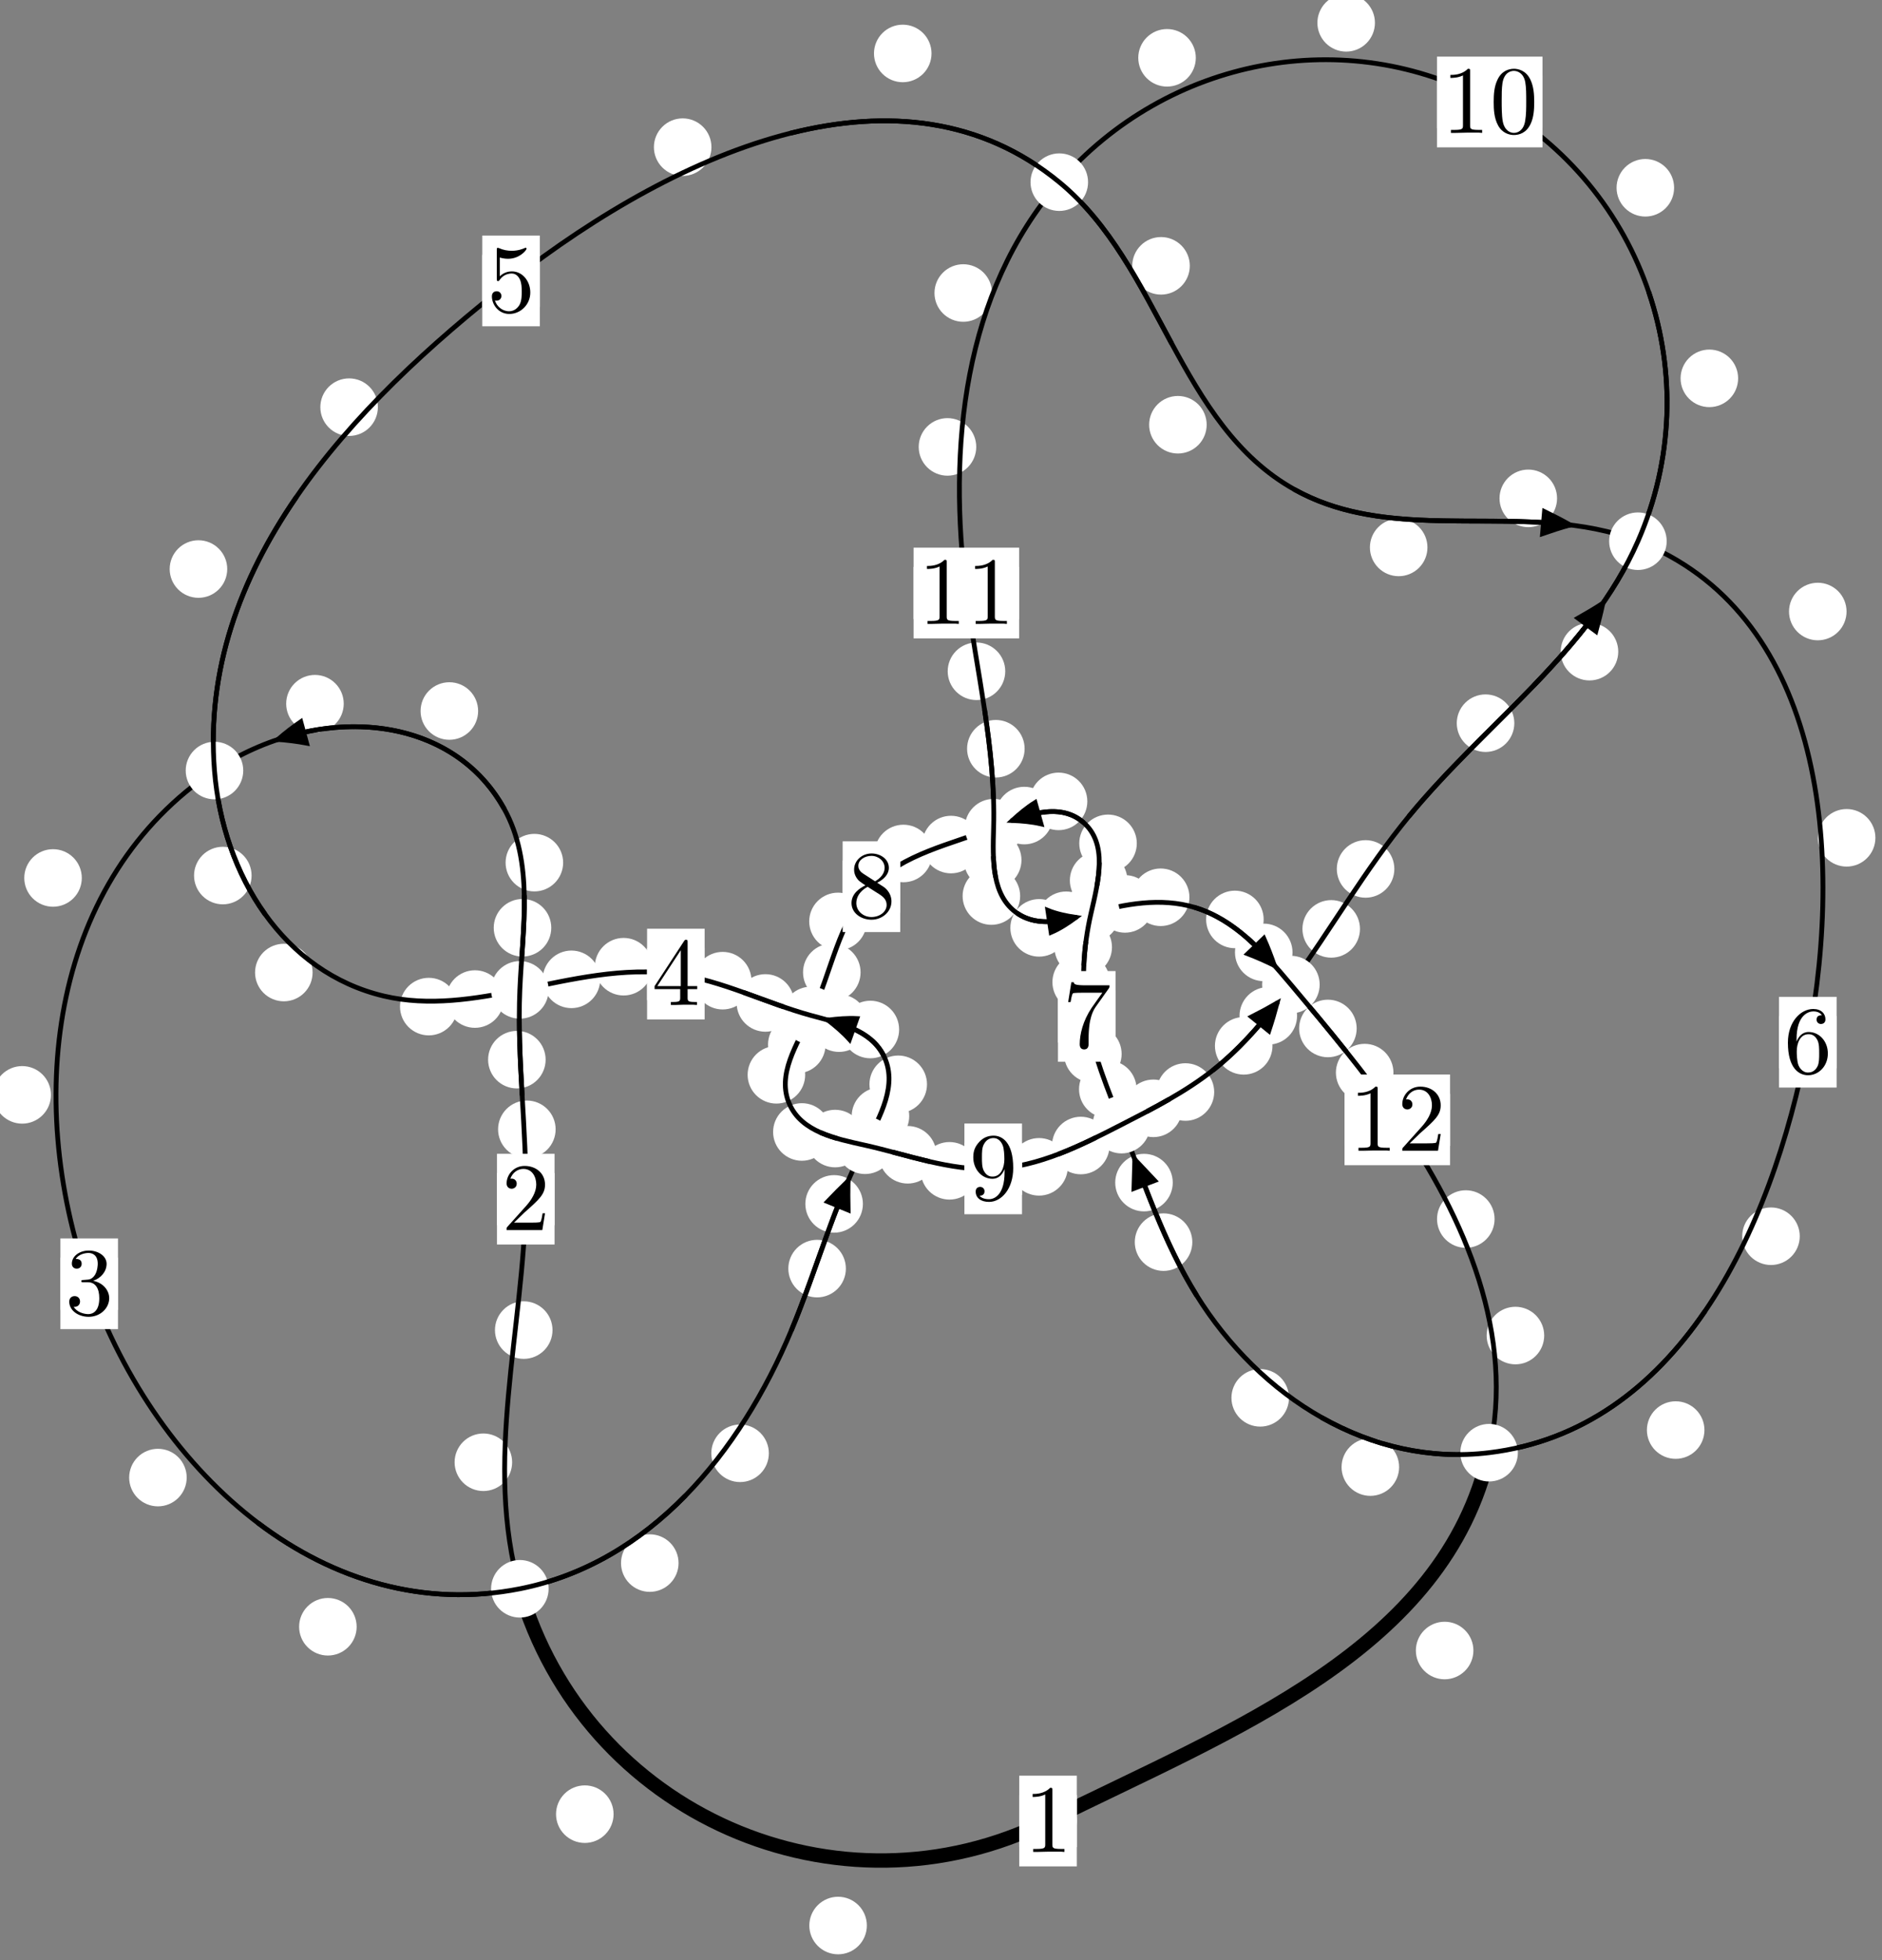 <?xml version="1.0"?>
<!-- Created by MetaPost 1.999 on 2021.07.06:0000 -->
<svg version="1.1" xmlns="http://www.w3.org/2000/svg" xmlns:xlink="http://www.w3.org/1999/xlink" width="195.497" height="203.579" viewBox="0 0 195.497 203.579">
<rect x="0" y="0" width="195.497" height="203.579" fill="#808080" stroke="none"/>
<!-- Original BoundingBox: -54.684586 -37.960724 140.812469 165.618317 -->
  <defs>
    <g transform="scale(0.01,0.01)" id="GLYPHcmr10_48">
      <path style="fill-rule: evenodd;" d="M460 -320C460 -400,455 -480,420 -554C374 -650,292 -666,250 -666C190 -666,117 -640,76 -547C44 -478,39 -400,39 -320C39 -245,43 -155,84 -79C127 2,200 22,249 22C303 22,379 1,423 -94C455 -163,460 -241,460 -320M249 -0C210 -0,151 -25,133 -121C122 -181,122 -273,122 -332C122 -396,122 -462,130 -516C149 -635,224 -644,249 -644C282 -644,348 -626,367 -527C377 -471,377 -395,377 -332C377 -257,377 -189,366 -125C351 -30,294 -0,249 -0"></path>
    </g>
    <g transform="scale(0.01,0.01)" id="GLYPHcmr10_49">
      <path style="fill-rule: evenodd;" d="M294 -640C294 -664,294 -666,271 -666C209 -602,121 -602,89 -602L89 -571C109 -571,168 -571,220 -597L220 -79C220 -43,217 -31,127 -31L95 -31L95 -0L257 -0L130 -3L217 -3L257 -3L297 -3L384 -3L419 -0L419 -31L387 -31C297 -31,294 -42,294 -79"></path>
    </g>
    <g transform="scale(0.01,0.01)" id="GLYPHcmr10_50">
      <path style="fill-rule: evenodd;" d="M127 -77L233 -180C389 -318,449 -372,449 -472C449 -586,359 -666,237 -666C124 -666,50 -574,50 -485C50 -429,100 -429,103 -429C120 -429,155 -441,155 -482C155 -508,137 -534,102 -534C94 -534,92 -534,89 -533C112 -598,166 -635,224 -635C315 -635,358 -554,358 -472C358 -392,308 -313,253 -251L61 -37C50 -26,50 -24,50 -0L421 -0L449 -174L424 -174C419 -144,412 -100,402 -85C395 -77,329 -77,307 -77"></path>
    </g>
    <g transform="scale(0.01,0.01)" id="GLYPHcmr10_51">
      <path style="fill-rule: evenodd;" d="M290 -352C372 -379,430 -449,430 -528C430 -610,342 -666,246 -666C145 -666,69 -606,69 -530C69 -497,91 -478,120 -478C151 -478,171 -500,171 -529C171 -579,124 -579,109 -579C140 -628,206 -641,242 -641C283 -641,338 -619,338 -529C338 -517,336 -459,310 -415C280 -367,246 -364,221 -363C213 -362,189 -360,182 -360C174 -359,167 -358,167 -348C167 -337,174 -337,191 -337L235 -337C317 -337,354 -269,354 -171C354 -35,285 -6,241 -6C198 -6,123 -23,88 -82C123 -77,154 -99,154 -137C154 -173,127 -193,98 -193C74 -193,42 -179,42 -135C42 -44,135 22,244 22C366 22,457 -69,457 -171C457 -253,394 -331,290 -352"></path>
    </g>
    <g transform="scale(0.01,0.01)" id="GLYPHcmr10_52">
      <path style="fill-rule: evenodd;" d="M294 -165L294 -78C294 -42,292 -31,218 -31L197 -31L197 -0L332 -0L238 -3L290 -3L332 -3L374 -3L427 -3L468 -0L468 -31L447 -31C373 -31,371 -42,371 -78L371 -165L471 -165L471 -196L371 -196L371 -651C371 -671,371 -677,355 -677C346 -677,343 -677,335 -665L28 -196L28 -165M300 -196L56 -196L300 -569"></path>
    </g>
    <g transform="scale(0.01,0.01)" id="GLYPHcmr10_53">
      <path style="fill-rule: evenodd;" d="M449 -201C449 -320,367 -420,259 -420C211 -420,168 -404,132 -369L132 -564C152 -558,185 -551,217 -551C340 -551,410 -642,410 -655C410 -661,407 -666,400 -666C399 -666,397 -666,392 -663C372 -654,323 -634,256 -634C216 -634,170 -641,123 -662C115 -665,113 -665,111 -665C101 -665,101 -657,101 -641L101 -345C101 -327,101 -319,115 -319C122 -319,124 -322,128 -328C139 -344,176 -398,257 -398C309 -398,334 -352,342 -334C358 -297,360 -258,360 -208C360 -173,360 -113,336 -71C312 -32,275 -6,229 -6C156 -6,99 -59,82 -118C85 -117,88 -116,99 -116C132 -116,149 -141,149 -165C149 -189,132 -214,99 -214C85 -214,50 -207,50 -161C50 -75,119 22,231 22C347 22,449 -74,449 -201"></path>
    </g>
    <g transform="scale(0.01,0.01)" id="GLYPHcmr10_54">
      <path style="fill-rule: evenodd;" d="M132 -328L132 -352C132 -605,256 -641,307 -641C331 -641,373 -635,395 -601C380 -601,340 -601,340 -556C340 -525,364 -510,386 -510C402 -510,432 -519,432 -558C432 -618,388 -666,305 -666C177 -666,42 -537,42 -316C42 -49,158 22,251 22C362 22,457 -72,457 -204C457 -331,368 -427,257 -427C189 -427,152 -376,132 -328M251 -6C188 -6,158 -66,152 -81C134 -128,134 -208,134 -226C134 -304,166 -404,256 -404C272 -404,318 -404,349 -342C367 -305,367 -254,367 -205C367 -157,367 -107,350 -71C320 -11,274 -6,251 -6"></path>
    </g>
    <g transform="scale(0.01,0.01)" id="GLYPHcmr10_55">
      <path style="fill-rule: evenodd;" d="M476 -609C485 -621,485 -623,485 -644L242 -644C120 -644,118 -657,114 -676L89 -676L56 -470L81 -470C84 -486,93 -549,106 -561C113 -567,191 -567,204 -567L411 -567C400 -551,321 -442,299 -409C209 -274,176 -135,176 -33C176 -23,176 22,222 22C268 22,268 -23,268 -33L268 -84C268 -139,271 -194,279 -248C283 -271,297 -357,341 -419"></path>
    </g>
    <g transform="scale(0.01,0.01)" id="GLYPHcmr10_56">
      <path style="fill-rule: evenodd;" d="M163 -457C117 -487,113 -521,113 -538C113 -599,178 -641,249 -641C322 -641,386 -589,386 -517C386 -460,347 -412,287 -377M309 -362C381 -399,430 -451,430 -517C430 -609,341 -666,250 -666C150 -666,69 -592,69 -499C69 -481,71 -436,113 -389C124 -377,161 -352,186 -335C128 -306,42 -250,42 -151C42 -45,144 22,249 22C362 22,457 -61,457 -168C457 -204,446 -249,408 -291C389 -312,373 -322,309 -362M209 -320L332 -242C360 -223,407 -193,407 -132C407 -58,332 -6,250 -6C164 -6,92 -68,92 -151C92 -209,124 -273,209 -320"></path>
    </g>
    <g transform="scale(0.01,0.01)" id="GLYPHcmr10_57">
      <path style="fill-rule: evenodd;" d="M367 -318L367 -286C367 -52,263 -6,205 -6C188 -6,134 -8,107 -42C151 -42,159 -71,159 -88C159 -119,135 -134,113 -134C97 -134,67 -125,67 -86C67 -19,121 22,206 22C335 22,457 -114,457 -329C457 -598,342 -666,253 -666C198 -666,149 -648,106 -603C65 -558,42 -516,42 -441C42 -316,130 -218,242 -218C303 -218,344 -260,367 -318M243 -241C227 -241,181 -241,150 -304C132 -341,132 -391,132 -440C132 -494,132 -541,153 -578C180 -628,218 -641,253 -641C299 -641,332 -607,349 -562C361 -530,365 -467,365 -421C365 -338,331 -241,243 -241"></path>
    </g>
  </defs>
  <path d="M90.047 199.972C90.047 199.179,89.732 198.419,89.172 197.859C88.611 197.298,87.851 196.983,87.058 196.983C86.266 196.983,85.506 197.298,84.945 197.859C84.385 198.419,84.07 199.179,84.07 199.972C84.07 200.765,84.385 201.525,84.945 202.085C85.506 202.646,86.266 202.961,87.058 202.961C87.851 202.961,88.611 202.646,89.172 202.085C89.732 201.525,90.047 200.765,90.047 199.972Z" style="fill: rgb(100%,100%,100%);stroke: none;"></path>
  <path d="M111.855 189.119C111.855 188.326,111.54 187.566,110.98 187.006C110.419 186.445,109.659 186.13,108.866 186.13C108.074 186.13,107.314 186.445,106.753 187.006C106.193 187.566,105.878 188.326,105.878 189.119C105.878 189.912,106.193 190.672,106.753 191.232C107.314 191.793,108.074 192.108,108.866 192.108C109.659 192.108,110.419 191.793,110.98 191.232C111.54 190.672,111.855 189.912,111.855 189.119Z" style="fill: rgb(100%,100%,100%);stroke: none;"></path>
  <path d="M53.2 151.86C53.2 151.067,52.885 150.307,52.325 149.746C51.764 149.186,51.004 148.871,50.212 148.871C49.419 148.871,48.659 149.186,48.098 149.746C47.538 150.307,47.223 151.067,47.223 151.86C47.223 152.652,47.538 153.412,48.098 153.973C48.659 154.533,49.419 154.848,50.212 154.848C51.004 154.848,51.764 154.533,52.325 153.973C52.885 153.412,53.2 152.652,53.2 151.86Z" style="fill: rgb(100%,100%,100%);stroke: none;"></path>
  <path d="M63.737 188.406C63.737 187.613,63.422 186.853,62.861 186.293C62.301 185.732,61.541 185.417,60.748 185.417C59.955 185.417,59.195 185.732,58.635 186.293C58.074 186.853,57.759 187.613,57.759 188.406C57.759 189.199,58.074 189.959,58.635 190.519C59.195 191.08,59.955 191.395,60.748 191.395C61.541 191.395,62.301 191.08,62.861 190.519C63.422 189.959,63.737 189.199,63.737 188.406Z" style="fill: rgb(100%,100%,100%);stroke: none;"></path>
  <path d="M57.717 117.283C57.717 116.49,57.402 115.73,56.841 115.17C56.281 114.609,55.521 114.294,54.728 114.294C53.935 114.294,53.175 114.609,52.615 115.17C52.054 115.73,51.739 116.49,51.739 117.283C51.739 118.076,52.054 118.836,52.615 119.396C53.175 119.957,53.935 120.272,54.728 120.272C55.521 120.272,56.281 119.957,56.841 119.396C57.402 118.836,57.717 118.076,57.717 117.283Z" style="fill: rgb(100%,100%,100%);stroke: none;"></path>
  <path d="M57.393 138.134C57.393 137.341,57.078 136.581,56.518 136.021C55.957 135.46,55.197 135.145,54.404 135.145C53.611 135.145,52.851 135.46,52.291 136.021C51.73 136.581,51.415 137.341,51.415 138.134C51.415 138.927,51.73 139.687,52.291 140.247C52.851 140.808,53.611 141.123,54.404 141.123C55.197 141.123,55.957 140.808,56.518 140.247C57.078 139.687,57.393 138.927,57.393 138.134Z" style="fill: rgb(100%,100%,100%);stroke: none;"></path>
  <path d="M57.264 96.352C57.264 95.56,56.949 94.799,56.389 94.239C55.828 93.678,55.068 93.363,54.275 93.363C53.483 93.363,52.723 93.678,52.162 94.239C51.602 94.799,51.287 95.56,51.287 96.352C51.287 97.145,51.602 97.905,52.162 98.466C52.723 99.026,53.483 99.341,54.275 99.341C55.068 99.341,55.828 99.026,56.389 98.466C56.949 97.905,57.264 97.145,57.264 96.352Z" style="fill: rgb(100%,100%,100%);stroke: none;"></path>
  <path d="M56.679 110.05C56.679 109.257,56.364 108.497,55.804 107.936C55.243 107.376,54.483 107.061,53.691 107.061C52.898 107.061,52.138 107.376,51.577 107.936C51.017 108.497,50.702 109.257,50.702 110.05C50.702 110.842,51.017 111.603,51.577 112.163C52.138 112.724,52.898 113.038,53.691 113.038C54.483 113.038,55.243 112.724,55.804 112.163C56.364 111.603,56.679 110.842,56.679 110.05Z" style="fill: rgb(100%,100%,100%);stroke: none;"></path>
  <path d="M49.667 73.841C49.667 73.048,49.352 72.288,48.791 71.727C48.231 71.167,47.471 70.852,46.678 70.852C45.885 70.852,45.125 71.167,44.565 71.727C44.004 72.288,43.689 73.048,43.689 73.841C43.689 74.633,44.004 75.393,44.565 75.954C45.125 76.514,45.885 76.829,46.678 76.829C47.471 76.829,48.231 76.514,48.791 75.954C49.352 75.393,49.667 74.633,49.667 73.841Z" style="fill: rgb(100%,100%,100%);stroke: none;"></path>
  <path d="M58.498 89.589C58.498 88.796,58.183 88.036,57.622 87.475C57.062 86.915,56.302 86.6,55.509 86.6C54.716 86.6,53.956 86.915,53.396 87.475C52.835 88.036,52.52 88.796,52.52 89.589C52.52 90.381,52.835 91.141,53.396 91.702C53.956 92.262,54.716 92.577,55.509 92.577C56.302 92.577,57.062 92.262,57.622 91.702C58.183 91.141,58.498 90.381,58.498 89.589Z" style="fill: rgb(100%,100%,100%);stroke: none;"></path>
  <path d="M8.498 91.179C8.498 90.386,8.183 89.626,7.623 89.065C7.062 88.505,6.302 88.19,5.509 88.19C4.717 88.19,3.957 88.505,3.396 89.065C2.836 89.626,2.521 90.386,2.521 91.179C2.521 91.971,2.836 92.731,3.396 93.292C3.957 93.852,4.717 94.167,5.509 94.167C6.302 94.167,7.062 93.852,7.623 93.292C8.183 92.731,8.498 91.971,8.498 91.179Z" style="fill: rgb(100%,100%,100%);stroke: none;"></path>
  <path d="M35.706 73.082C35.706 72.289,35.391 71.529,34.83 70.969C34.27 70.408,33.51 70.093,32.717 70.093C31.924 70.093,31.164 70.408,30.604 70.969C30.043 71.529,29.728 72.289,29.728 73.082C29.728 73.875,30.043 74.635,30.604 75.195C31.164 75.756,31.924 76.071,32.717 76.071C33.51 76.071,34.27 75.756,34.83 75.195C35.391 74.635,35.706 73.875,35.706 73.082Z" style="fill: rgb(100%,100%,100%);stroke: none;"></path>
  <path d="M19.394 153.451C19.394 152.658,19.079 151.898,18.519 151.337C17.959 150.777,17.198 150.462,16.406 150.462C15.613 150.462,14.853 150.777,14.292 151.337C13.732 151.898,13.417 152.658,13.417 153.451C13.417 154.243,13.732 155.003,14.292 155.564C14.853 156.124,15.613 156.439,16.406 156.439C17.198 156.439,17.959 156.124,18.519 155.564C19.079 155.003,19.394 154.243,19.394 153.451Z" style="fill: rgb(100%,100%,100%);stroke: none;"></path>
  <path d="M5.293 113.705C5.293 112.912,4.978 112.152,4.417 111.592C3.857 111.031,3.097 110.716,2.304 110.716C1.511 110.716,0.751 111.031,0.191 111.592C-0.37 112.152,-0.685 112.912,-0.685 113.705C-0.685 114.498,-0.37 115.258,0.191 115.818C0.751 116.379,1.511 116.694,2.304 116.694C3.097 116.694,3.857 116.379,4.417 115.818C4.978 115.258,5.293 114.498,5.293 113.705Z" style="fill: rgb(100%,100%,100%);stroke: none;"></path>
  <path d="M70.487 162.331C70.487 161.538,70.172 160.778,69.611 160.217C69.051 159.657,68.291 159.342,67.498 159.342C66.705 159.342,65.945 159.657,65.385 160.217C64.824 160.778,64.509 161.538,64.509 162.331C64.509 163.123,64.824 163.883,65.385 164.444C65.945 165.004,66.705 165.319,67.498 165.319C68.291 165.319,69.051 165.004,69.611 164.444C70.172 163.883,70.487 163.123,70.487 162.331Z" style="fill: rgb(100%,100%,100%);stroke: none;"></path>
  <path d="M37.048 168.944C37.048 168.151,36.733 167.391,36.173 166.83C35.612 166.27,34.852 165.955,34.059 165.955C33.267 165.955,32.506 166.27,31.946 166.83C31.385 167.391,31.071 168.151,31.071 168.944C31.071 169.736,31.385 170.496,31.946 171.057C32.506 171.617,33.267 171.932,34.059 171.932C34.852 171.932,35.612 171.617,36.173 171.057C36.733 170.496,37.048 169.736,37.048 168.944Z" style="fill: rgb(100%,100%,100%);stroke: none;"></path>
  <path d="M87.868 131.748C87.868 130.955,87.553 130.195,86.992 129.635C86.432 129.074,85.671 128.759,84.879 128.759C84.086 128.759,83.326 129.074,82.765 129.635C82.205 130.195,81.89 130.955,81.89 131.748C81.89 132.541,82.205 133.301,82.765 133.861C83.326 134.422,84.086 134.737,84.879 134.737C85.671 134.737,86.432 134.422,86.992 133.861C87.553 133.301,87.868 132.541,87.868 131.748Z" style="fill: rgb(100%,100%,100%);stroke: none;"></path>
  <path d="M79.866 150.928C79.866 150.135,79.551 149.375,78.991 148.815C78.43 148.254,77.67 147.939,76.878 147.939C76.085 147.939,75.325 148.254,74.764 148.815C74.204 149.375,73.889 150.135,73.889 150.928C73.889 151.721,74.204 152.481,74.764 153.041C75.325 153.602,76.085 153.917,76.878 153.917C77.67 153.917,78.43 153.602,78.991 153.041C79.551 152.481,79.866 151.721,79.866 150.928Z" style="fill: rgb(100%,100%,100%);stroke: none;"></path>
  <path d="M94.447 115.914C94.447 115.121,94.132 114.361,93.572 113.801C93.011 113.24,92.251 112.925,91.459 112.925C90.666 112.925,89.906 113.24,89.345 113.801C88.785 114.361,88.47 115.121,88.47 115.914C88.47 116.707,88.785 117.467,89.345 118.027C89.906 118.588,90.666 118.903,91.459 118.903C92.251 118.903,93.011 118.588,93.572 118.027C94.132 117.467,94.447 116.707,94.447 115.914Z" style="fill: rgb(100%,100%,100%);stroke: none;"></path>
  <path d="M89.635 125.029C89.635 124.236,89.32 123.476,88.76 122.916C88.199 122.355,87.439 122.04,86.646 122.04C85.854 122.04,85.094 122.355,84.533 122.916C83.973 123.476,83.658 124.236,83.658 125.029C83.658 125.822,83.973 126.582,84.533 127.142C85.094 127.703,85.854 128.018,86.646 128.018C87.439 128.018,88.199 127.703,88.76 127.142C89.32 126.582,89.635 125.822,89.635 125.029Z" style="fill: rgb(100%,100%,100%);stroke: none;"></path>
  <path d="M93.399 106.917C93.399 106.125,93.084 105.364,92.524 104.804C91.963 104.243,91.203 103.928,90.41 103.928C89.618 103.928,88.857 104.243,88.297 104.804C87.736 105.364,87.422 106.125,87.422 106.917C87.422 107.71,87.736 108.47,88.297 109.031C88.857 109.591,89.618 109.906,90.41 109.906C91.203 109.906,91.963 109.591,92.524 109.031C93.084 108.47,93.399 107.71,93.399 106.917Z" style="fill: rgb(100%,100%,100%);stroke: none;"></path>
  <path d="M96.294 112.607C96.294 111.815,95.979 111.055,95.418 110.494C94.858 109.934,94.098 109.619,93.305 109.619C92.512 109.619,91.752 109.934,91.192 110.494C90.631 111.055,90.316 111.815,90.316 112.607C90.316 113.4,90.631 114.16,91.192 114.721C91.752 115.281,92.512 115.596,93.305 115.596C94.098 115.596,94.858 115.281,95.418 114.721C95.979 114.16,96.294 113.4,96.294 112.607Z" style="fill: rgb(100%,100%,100%);stroke: none;"></path>
  <path d="M82.497 104.16C82.497 103.367,82.182 102.607,81.622 102.046C81.061 101.486,80.301 101.171,79.509 101.171C78.716 101.171,77.956 101.486,77.395 102.046C76.835 102.607,76.52 103.367,76.52 104.16C76.52 104.952,76.835 105.713,77.395 106.273C77.956 106.833,78.716 107.148,79.509 107.148C80.301 107.148,81.061 106.833,81.622 106.273C82.182 105.713,82.497 104.952,82.497 104.16Z" style="fill: rgb(100%,100%,100%);stroke: none;"></path>
  <path d="M90.144 106.256C90.144 105.463,89.829 104.703,89.269 104.143C88.708 103.582,87.948 103.267,87.155 103.267C86.363 103.267,85.602 103.582,85.042 104.143C84.481 104.703,84.167 105.463,84.167 106.256C84.167 107.049,84.481 107.809,85.042 108.369C85.602 108.93,86.363 109.245,87.155 109.245C87.948 109.245,88.708 108.93,89.269 108.369C89.829 107.809,90.144 107.049,90.144 106.256Z" style="fill: rgb(100%,100%,100%);stroke: none;"></path>
  <path d="M67.767 100.395C67.767 99.603,67.452 98.842,66.892 98.282C66.331 97.721,65.571 97.406,64.779 97.406C63.986 97.406,63.226 97.721,62.665 98.282C62.105 98.842,61.79 99.603,61.79 100.395C61.79 101.188,62.105 101.948,62.665 102.509C63.226 103.069,63.986 103.384,64.779 103.384C65.571 103.384,66.331 103.069,66.892 102.509C67.452 101.948,67.767 101.188,67.767 100.395Z" style="fill: rgb(100%,100%,100%);stroke: none;"></path>
  <path d="M78.058 101.846C78.058 101.053,77.743 100.293,77.183 99.733C76.622 99.172,75.862 98.857,75.069 98.857C74.277 98.857,73.517 99.172,72.956 99.733C72.396 100.293,72.081 101.053,72.081 101.846C72.081 102.639,72.396 103.399,72.956 103.959C73.517 104.52,74.277 104.835,75.069 104.835C75.862 104.835,76.622 104.52,77.183 103.959C77.743 103.399,78.058 102.639,78.058 101.846Z" style="fill: rgb(100%,100%,100%);stroke: none;"></path>
  <path d="M52.323 103.755C52.323 102.962,52.008 102.202,51.448 101.641C50.887 101.081,50.127 100.766,49.334 100.766C48.542 100.766,47.782 101.081,47.221 101.641C46.661 102.202,46.346 102.962,46.346 103.755C46.346 104.547,46.661 105.307,47.221 105.868C47.782 106.428,48.542 106.743,49.334 106.743C50.127 106.743,50.887 106.428,51.448 105.868C52.008 105.307,52.323 104.547,52.323 103.755Z" style="fill: rgb(100%,100%,100%);stroke: none;"></path>
  <path d="M62.349 101.708C62.349 100.915,62.034 100.155,61.473 99.595C60.913 99.034,60.153 98.719,59.36 98.719C58.567 98.719,57.807 99.034,57.247 99.595C56.686 100.155,56.371 100.915,56.371 101.708C56.371 102.501,56.686 103.261,57.247 103.821C57.807 104.382,58.567 104.697,59.36 104.697C60.153 104.697,60.913 104.382,61.473 103.821C62.034 103.261,62.349 102.501,62.349 101.708Z" style="fill: rgb(100%,100%,100%);stroke: none;"></path>
  <path d="M32.472 101.001C32.472 100.208,32.158 99.448,31.597 98.887C31.037 98.327,30.276 98.012,29.484 98.012C28.691 98.012,27.931 98.327,27.37 98.887C26.81 99.448,26.495 100.208,26.495 101.001C26.495 101.793,26.81 102.554,27.37 103.114C27.931 103.674,28.691 103.989,29.484 103.989C30.276 103.989,31.037 103.674,31.597 103.114C32.158 102.554,32.472 101.793,32.472 101.001Z" style="fill: rgb(100%,100%,100%);stroke: none;"></path>
  <path d="M47.528 104.539C47.528 103.746,47.213 102.986,46.653 102.425C46.092 101.865,45.332 101.55,44.539 101.55C43.747 101.55,42.986 101.865,42.426 102.425C41.866 102.986,41.551 103.746,41.551 104.539C41.551 105.331,41.866 106.091,42.426 106.652C42.986 107.212,43.747 107.527,44.539 107.527C45.332 107.527,46.092 107.212,46.653 106.652C47.213 106.091,47.528 105.331,47.528 104.539Z" style="fill: rgb(100%,100%,100%);stroke: none;"></path>
  <path d="M23.604 59.096C23.604 58.304,23.289 57.544,22.728 56.983C22.168 56.423,21.408 56.108,20.615 56.108C19.822 56.108,19.062 56.423,18.502 56.983C17.941 57.544,17.626 58.304,17.626 59.096C17.626 59.889,17.941 60.649,18.502 61.21C19.062 61.77,19.822 62.085,20.615 62.085C21.408 62.085,22.168 61.77,22.728 61.21C23.289 60.649,23.604 59.889,23.604 59.096Z" style="fill: rgb(100%,100%,100%);stroke: none;"></path>
  <path d="M26.135 90.929C26.135 90.137,25.82 89.376,25.26 88.816C24.699 88.255,23.939 87.941,23.147 87.941C22.354 87.941,21.594 88.255,21.033 88.816C20.473 89.376,20.158 90.137,20.158 90.929C20.158 91.722,20.473 92.482,21.033 93.043C21.594 93.603,22.354 93.918,23.147 93.918C23.939 93.918,24.699 93.603,25.26 93.043C25.82 92.482,26.135 91.722,26.135 90.929Z" style="fill: rgb(100%,100%,100%);stroke: none;"></path>
  <path d="M73.904 15.282C73.904 14.489,73.589 13.729,73.028 13.169C72.468 12.608,71.708 12.293,70.915 12.293C70.122 12.293,69.362 12.608,68.802 13.169C68.241 13.729,67.926 14.489,67.926 15.282C67.926 16.075,68.241 16.835,68.802 17.395C69.362 17.956,70.122 18.271,70.915 18.271C71.708 18.271,72.468 17.956,73.028 17.395C73.589 16.835,73.904 16.075,73.904 15.282Z" style="fill: rgb(100%,100%,100%);stroke: none;"></path>
  <path d="M39.253 42.285C39.253 41.492,38.938 40.732,38.378 40.172C37.817 39.611,37.057 39.296,36.265 39.296C35.472 39.296,34.712 39.611,34.151 40.172C33.591 40.732,33.276 41.492,33.276 42.285C33.276 43.078,33.591 43.838,34.151 44.398C34.712 44.959,35.472 45.274,36.265 45.274C37.057 45.274,37.817 44.959,38.378 44.398C38.938 43.838,39.253 43.078,39.253 42.285Z" style="fill: rgb(100%,100%,100%);stroke: none;"></path>
  <path d="M123.594 27.607C123.594 26.814,123.279 26.054,122.718 25.494C122.158 24.933,121.398 24.618,120.605 24.618C119.812 24.618,119.052 24.933,118.492 25.494C117.931 26.054,117.616 26.814,117.616 27.607C117.616 28.4,117.931 29.16,118.492 29.72C119.052 30.281,119.812 30.596,120.605 30.596C121.398 30.596,122.158 30.281,122.718 29.72C123.279 29.16,123.594 28.4,123.594 27.607Z" style="fill: rgb(100%,100%,100%);stroke: none;"></path>
  <path d="M96.764 5.551C96.764 4.758,96.449 3.998,95.889 3.437C95.328 2.877,94.568 2.562,93.776 2.562C92.983 2.562,92.223 2.877,91.662 3.437C91.102 3.998,90.787 4.758,90.787 5.551C90.787 6.343,91.102 7.104,91.662 7.664C92.223 8.225,92.983 8.539,93.776 8.539C94.568 8.539,95.328 8.225,95.889 7.664C96.449 7.104,96.764 6.343,96.764 5.551Z" style="fill: rgb(100%,100%,100%);stroke: none;"></path>
  <path d="M148.28 56.852C148.28 56.059,147.965 55.299,147.404 54.738C146.844 54.178,146.084 53.863,145.291 53.863C144.498 53.863,143.738 54.178,143.178 54.738C142.617 55.299,142.302 56.059,142.302 56.852C142.302 57.644,142.617 58.404,143.178 58.965C143.738 59.525,144.498 59.84,145.291 59.84C146.084 59.84,146.844 59.525,147.404 58.965C147.965 58.404,148.28 57.644,148.28 56.852Z" style="fill: rgb(100%,100%,100%);stroke: none;"></path>
  <path d="M125.346 44.11C125.346 43.318,125.031 42.558,124.471 41.997C123.91 41.437,123.15 41.122,122.358 41.122C121.565 41.122,120.805 41.437,120.244 41.997C119.684 42.558,119.369 43.318,119.369 44.11C119.369 44.903,119.684 45.663,120.244 46.224C120.805 46.784,121.565 47.099,122.358 47.099C123.15 47.099,123.91 46.784,124.471 46.224C125.031 45.663,125.346 44.903,125.346 44.11Z" style="fill: rgb(100%,100%,100%);stroke: none;"></path>
  <path d="M191.815 63.508C191.815 62.716,191.5 61.956,190.94 61.395C190.379 60.835,189.619 60.52,188.827 60.52C188.034 60.52,187.274 60.835,186.713 61.395C186.153 61.956,185.838 62.716,185.838 63.508C185.838 64.301,186.153 65.061,186.713 65.622C187.274 66.182,188.034 66.497,188.827 66.497C189.619 66.497,190.379 66.182,190.94 65.622C191.5 65.061,191.815 64.301,191.815 63.508Z" style="fill: rgb(100%,100%,100%);stroke: none;"></path>
  <path d="M161.743 51.756C161.743 50.963,161.428 50.203,160.868 49.642C160.307 49.082,159.547 48.767,158.755 48.767C157.962 48.767,157.202 49.082,156.641 49.642C156.081 50.203,155.766 50.963,155.766 51.756C155.766 52.548,156.081 53.309,156.641 53.869C157.202 54.429,157.962 54.744,158.755 54.744C159.547 54.744,160.307 54.429,160.868 53.869C161.428 53.309,161.743 52.548,161.743 51.756Z" style="fill: rgb(100%,100%,100%);stroke: none;"></path>
  <path d="M186.954 128.387C186.954 127.594,186.639 126.834,186.078 126.273C185.518 125.713,184.758 125.398,183.965 125.398C183.172 125.398,182.412 125.713,181.852 126.273C181.291 126.834,180.976 127.594,180.976 128.387C180.976 129.179,181.291 129.939,181.852 130.5C182.412 131.06,183.172 131.375,183.965 131.375C184.758 131.375,185.518 131.06,186.078 130.5C186.639 129.939,186.954 129.179,186.954 128.387Z" style="fill: rgb(100%,100%,100%);stroke: none;"></path>
  <path d="M194.812 87.01C194.812 86.217,194.498 85.457,193.937 84.896C193.377 84.336,192.616 84.021,191.824 84.021C191.031 84.021,190.271 84.336,189.71 84.896C189.15 85.457,188.835 86.217,188.835 87.01C188.835 87.802,189.15 88.562,189.71 89.123C190.271 89.683,191.031 89.998,191.824 89.998C192.616 89.998,193.377 89.683,193.937 89.123C194.498 88.562,194.812 87.802,194.812 87.01Z" style="fill: rgb(100%,100%,100%);stroke: none;"></path>
  <path d="M145.336 152.362C145.336 151.569,145.021 150.809,144.46 150.248C143.9 149.688,143.14 149.373,142.347 149.373C141.554 149.373,140.794 149.688,140.234 150.248C139.673 150.809,139.358 151.569,139.358 152.362C139.358 153.154,139.673 153.914,140.234 154.475C140.794 155.035,141.554 155.35,142.347 155.35C143.14 155.35,143.9 155.035,144.46 154.475C145.021 153.914,145.336 153.154,145.336 152.362Z" style="fill: rgb(100%,100%,100%);stroke: none;"></path>
  <path d="M177.053 148.516C177.053 147.723,176.738 146.963,176.178 146.403C175.617 145.842,174.857 145.527,174.064 145.527C173.272 145.527,172.512 145.842,171.951 146.403C171.391 146.963,171.076 147.723,171.076 148.516C171.076 149.309,171.391 150.069,171.951 150.629C172.512 151.19,173.272 151.505,174.064 151.505C174.857 151.505,175.617 151.19,176.178 150.629C176.738 150.069,177.053 149.309,177.053 148.516Z" style="fill: rgb(100%,100%,100%);stroke: none;"></path>
  <path d="M123.855 129C123.855 128.207,123.54 127.447,122.98 126.886C122.419 126.326,121.659 126.011,120.866 126.011C120.074 126.011,119.313 126.326,118.753 126.886C118.192 127.447,117.878 128.207,117.878 129C117.878 129.792,118.192 130.552,118.753 131.113C119.313 131.673,120.074 131.988,120.866 131.988C121.659 131.988,122.419 131.673,122.98 131.113C123.54 130.552,123.855 129.792,123.855 129Z" style="fill: rgb(100%,100%,100%);stroke: none;"></path>
  <path d="M133.896 145.169C133.896 144.376,133.581 143.616,133.021 143.055C132.46 142.495,131.7 142.18,130.908 142.18C130.115 142.18,129.355 142.495,128.794 143.055C128.234 143.616,127.919 144.376,127.919 145.169C127.919 145.961,128.234 146.721,128.794 147.282C129.355 147.842,130.115 148.157,130.908 148.157C131.7 148.157,132.46 147.842,133.021 147.282C133.581 146.721,133.896 145.961,133.896 145.169Z" style="fill: rgb(100%,100%,100%);stroke: none;"></path>
  <path d="M118.065 113.118C118.065 112.325,117.75 111.565,117.189 111.004C116.629 110.444,115.869 110.129,115.076 110.129C114.283 110.129,113.523 110.444,112.963 111.004C112.402 111.565,112.087 112.325,112.087 113.118C112.087 113.91,112.402 114.671,112.963 115.231C113.523 115.792,114.283 116.106,115.076 116.106C115.869 116.106,116.629 115.792,117.189 115.231C117.75 114.671,118.065 113.91,118.065 113.118Z" style="fill: rgb(100%,100%,100%);stroke: none;"></path>
  <path d="M121.823 122.817C121.823 122.024,121.509 121.264,120.948 120.704C120.388 120.143,119.627 119.828,118.835 119.828C118.042 119.828,117.282 120.143,116.721 120.704C116.161 121.264,115.846 122.024,115.846 122.817C115.846 123.61,116.161 124.37,116.721 124.93C117.282 125.491,118.042 125.806,118.835 125.806C119.627 125.806,120.388 125.491,120.948 124.93C121.509 124.37,121.823 123.61,121.823 122.817Z" style="fill: rgb(100%,100%,100%);stroke: none;"></path>
  <path d="M115.3 102C115.3 101.207,114.985 100.447,114.425 99.886C113.865 99.326,113.104 99.011,112.312 99.011C111.519 99.011,110.759 99.326,110.198 99.886C109.638 100.447,109.323 101.207,109.323 102C109.323 102.792,109.638 103.552,110.198 104.113C110.759 104.673,111.519 104.988,112.312 104.988C113.104 104.988,113.865 104.673,114.425 104.113C114.985 103.552,115.3 102.792,115.3 102Z" style="fill: rgb(100%,100%,100%);stroke: none;"></path>
  <path d="M116.512 109.457C116.512 108.664,116.197 107.904,115.636 107.343C115.076 106.783,114.316 106.468,113.523 106.468C112.73 106.468,111.97 106.783,111.41 107.343C110.849 107.904,110.534 108.664,110.534 109.457C110.534 110.249,110.849 111.009,111.41 111.57C111.97 112.13,112.73 112.445,113.523 112.445C114.316 112.445,115.076 112.13,115.636 111.57C116.197 111.009,116.512 110.249,116.512 109.457Z" style="fill: rgb(100%,100%,100%);stroke: none;"></path>
  <path d="M117.112 91.43C117.112 90.637,116.797 89.877,116.236 89.316C115.676 88.756,114.916 88.441,114.123 88.441C113.33 88.441,112.57 88.756,112.01 89.316C111.449 89.877,111.134 90.637,111.134 91.43C111.134 92.222,111.449 92.983,112.01 93.543C112.57 94.104,113.33 94.419,114.123 94.419C114.916 94.419,115.676 94.104,116.236 93.543C116.797 92.983,117.112 92.222,117.112 91.43Z" style="fill: rgb(100%,100%,100%);stroke: none;"></path>
  <path d="M115.509 98.367C115.509 97.574,115.194 96.814,114.633 96.254C114.073 95.693,113.313 95.378,112.52 95.378C111.727 95.378,110.967 95.693,110.407 96.254C109.846 96.814,109.531 97.574,109.531 98.367C109.531 99.16,109.846 99.92,110.407 100.48C110.967 101.041,111.727 101.356,112.52 101.356C113.313 101.356,114.073 101.041,114.633 100.48C115.194 99.92,115.509 99.16,115.509 98.367Z" style="fill: rgb(100%,100%,100%);stroke: none;"></path>
  <path d="M112.949 83.226C112.949 82.433,112.634 81.673,112.074 81.112C111.513 80.552,110.753 80.237,109.961 80.237C109.168 80.237,108.408 80.552,107.847 81.112C107.287 81.673,106.972 82.433,106.972 83.226C106.972 84.018,107.287 84.778,107.847 85.339C108.408 85.899,109.168 86.214,109.961 86.214C110.753 86.214,111.513 85.899,112.074 85.339C112.634 84.778,112.949 84.018,112.949 83.226Z" style="fill: rgb(100%,100%,100%);stroke: none;"></path>
  <path d="M118.088 87.585C118.088 86.792,117.774 86.032,117.213 85.471C116.653 84.911,115.892 84.596,115.1 84.596C114.307 84.596,113.547 84.911,112.986 85.471C112.426 86.032,112.111 86.792,112.111 87.585C112.111 88.377,112.426 89.137,112.986 89.698C113.547 90.258,114.307 90.573,115.1 90.573C115.892 90.573,116.653 90.258,117.213 89.698C117.774 89.137,118.088 88.377,118.088 87.585Z" style="fill: rgb(100%,100%,100%);stroke: none;"></path>
  <path d="M101.775 87.71C101.775 86.917,101.46 86.157,100.899 85.597C100.339 85.036,99.579 84.721,98.786 84.721C97.993 84.721,97.233 85.036,96.673 85.597C96.112 86.157,95.797 86.917,95.797 87.71C95.797 88.503,96.112 89.263,96.673 89.823C97.233 90.384,97.993 90.699,98.786 90.699C99.579 90.699,100.339 90.384,100.899 89.823C101.46 89.263,101.775 88.503,101.775 87.71Z" style="fill: rgb(100%,100%,100%);stroke: none;"></path>
  <path d="M109.389 84.699C109.389 83.906,109.074 83.146,108.513 82.586C107.953 82.025,107.193 81.71,106.4 81.71C105.607 81.71,104.847 82.025,104.287 82.586C103.726 83.146,103.411 83.906,103.411 84.699C103.411 85.492,103.726 86.252,104.287 86.812C104.847 87.373,105.607 87.688,106.4 87.688C107.193 87.688,107.953 87.373,108.513 86.812C109.074 86.252,109.389 85.492,109.389 84.699Z" style="fill: rgb(100%,100%,100%);stroke: none;"></path>
  <path d="M90.036 95.693C90.036 94.9,89.721 94.14,89.161 93.58C88.6 93.019,87.84 92.704,87.047 92.704C86.255 92.704,85.495 93.019,84.934 93.58C84.374 94.14,84.059 94.9,84.059 95.693C84.059 96.486,84.374 97.246,84.934 97.806C85.495 98.367,86.255 98.682,87.047 98.682C87.84 98.682,88.6 98.367,89.161 97.806C89.721 97.246,90.036 96.486,90.036 95.693Z" style="fill: rgb(100%,100%,100%);stroke: none;"></path>
  <path d="M96.833 88.636C96.833 87.844,96.518 87.084,95.957 86.523C95.397 85.963,94.637 85.648,93.844 85.648C93.051 85.648,92.291 85.963,91.731 86.523C91.17 87.084,90.855 87.844,90.855 88.636C90.855 89.429,91.17 90.189,91.731 90.75C92.291 91.31,93.051 91.625,93.844 91.625C94.637 91.625,95.397 91.31,95.957 90.75C96.518 90.189,96.833 89.429,96.833 88.636Z" style="fill: rgb(100%,100%,100%);stroke: none;"></path>
  <path d="M85.758 108.482C85.758 107.689,85.443 106.929,84.883 106.368C84.322 105.808,83.562 105.493,82.769 105.493C81.977 105.493,81.217 105.808,80.656 106.368C80.096 106.929,79.781 107.689,79.781 108.482C79.781 109.274,80.096 110.035,80.656 110.595C81.217 111.156,81.977 111.471,82.769 111.471C83.562 111.471,84.322 111.156,84.883 110.595C85.443 110.035,85.758 109.274,85.758 108.482Z" style="fill: rgb(100%,100%,100%);stroke: none;"></path>
  <path d="M89.395 100.981C89.395 100.188,89.08 99.428,88.52 98.868C87.96 98.307,87.199 97.992,86.407 97.992C85.614 97.992,84.854 98.307,84.293 98.868C83.733 99.428,83.418 100.188,83.418 100.981C83.418 101.774,83.733 102.534,84.293 103.094C84.854 103.655,85.614 103.97,86.407 103.97C87.199 103.97,87.96 103.655,88.52 103.094C89.08 102.534,89.395 101.774,89.395 100.981Z" style="fill: rgb(100%,100%,100%);stroke: none;"></path>
  <path d="M86.285 117.558C86.285 116.765,85.97 116.005,85.41 115.445C84.849 114.884,84.089 114.569,83.296 114.569C82.504 114.569,81.744 114.884,81.183 115.445C80.623 116.005,80.308 116.765,80.308 117.558C80.308 118.351,80.623 119.111,81.183 119.671C81.744 120.232,82.504 120.547,83.296 120.547C84.089 120.547,84.849 120.232,85.41 119.671C85.97 119.111,86.285 118.351,86.285 117.558Z" style="fill: rgb(100%,100%,100%);stroke: none;"></path>
  <path d="M83.639 111.621C83.639 110.828,83.325 110.068,82.764 109.508C82.204 108.947,81.443 108.632,80.651 108.632C79.858 108.632,79.098 108.947,78.537 109.508C77.977 110.068,77.662 110.828,77.662 111.621C77.662 112.414,77.977 113.174,78.537 113.734C79.098 114.295,79.858 114.61,80.651 114.61C81.443 114.61,82.204 114.295,82.764 113.734C83.325 113.174,83.639 112.414,83.639 111.621Z" style="fill: rgb(100%,100%,100%);stroke: none;"></path>
  <path d="M97.277 119.927C97.277 119.134,96.962 118.374,96.401 117.813C95.841 117.253,95.081 116.938,94.288 116.938C93.495 116.938,92.735 117.253,92.175 117.813C91.614 118.374,91.299 119.134,91.299 119.927C91.299 120.719,91.614 121.479,92.175 122.04C92.735 122.6,93.495 122.915,94.288 122.915C95.081 122.915,95.841 122.6,96.401 122.04C96.962 121.479,97.277 120.719,97.277 119.927Z" style="fill: rgb(100%,100%,100%);stroke: none;"></path>
  <path d="M89.738 118.242C89.738 117.45,89.424 116.689,88.863 116.129C88.303 115.568,87.542 115.254,86.75 115.254C85.957 115.254,85.197 115.568,84.636 116.129C84.076 116.689,83.761 117.45,83.761 118.242C83.761 119.035,84.076 119.795,84.636 120.356C85.197 120.916,85.957 121.231,86.75 121.231C87.542 121.231,88.303 120.916,88.863 120.356C89.424 119.795,89.738 119.035,89.738 118.242Z" style="fill: rgb(100%,100%,100%);stroke: none;"></path>
  <path d="M110.921 121.179C110.921 120.386,110.607 119.626,110.046 119.066C109.486 118.505,108.725 118.19,107.933 118.19C107.14 118.19,106.38 118.505,105.819 119.066C105.259 119.626,104.944 120.386,104.944 121.179C104.944 121.972,105.259 122.732,105.819 123.292C106.38 123.853,107.14 124.168,107.933 124.168C108.725 124.168,109.486 123.853,110.046 123.292C110.607 122.732,110.921 121.972,110.921 121.179Z" style="fill: rgb(100%,100%,100%);stroke: none;"></path>
  <path d="M101.617 121.593C101.617 120.8,101.303 120.04,100.742 119.479C100.182 118.919,99.421 118.604,98.629 118.604C97.836 118.604,97.076 118.919,96.515 119.479C95.955 120.04,95.64 120.8,95.64 121.593C95.64 122.385,95.955 123.146,96.515 123.706C97.076 124.267,97.836 124.581,98.629 124.581C99.421 124.581,100.182 124.267,100.742 123.706C101.303 123.146,101.617 122.385,101.617 121.593Z" style="fill: rgb(100%,100%,100%);stroke: none;"></path>
  <path d="M122.797 115.103C122.797 114.31,122.482 113.55,121.922 112.99C121.362 112.429,120.601 112.114,119.809 112.114C119.016 112.114,118.256 112.429,117.695 112.99C117.135 113.55,116.82 114.31,116.82 115.103C116.82 115.896,117.135 116.656,117.695 117.216C118.256 117.777,119.016 118.092,119.809 118.092C120.601 118.092,121.362 117.777,121.922 117.216C122.482 116.656,122.797 115.896,122.797 115.103Z" style="fill: rgb(100%,100%,100%);stroke: none;"></path>
  <path d="M115.258 118.965C115.258 118.173,114.943 117.412,114.383 116.852C113.822 116.291,113.062 115.977,112.27 115.977C111.477 115.977,110.717 116.291,110.156 116.852C109.596 117.412,109.281 118.173,109.281 118.965C109.281 119.758,109.596 120.518,110.156 121.079C110.717 121.639,111.477 121.954,112.27 121.954C113.062 121.954,113.822 121.639,114.383 121.079C114.943 120.518,115.258 119.758,115.258 118.965Z" style="fill: rgb(100%,100%,100%);stroke: none;"></path>
  <path d="M132.182 108.612C132.182 107.82,131.867 107.06,131.306 106.499C130.746 105.939,129.986 105.624,129.193 105.624C128.4 105.624,127.64 105.939,127.08 106.499C126.519 107.06,126.204 107.82,126.204 108.612C126.204 109.405,126.519 110.165,127.08 110.726C127.64 111.286,128.4 111.601,129.193 111.601C129.986 111.601,130.746 111.286,131.306 110.726C131.867 110.165,132.182 109.405,132.182 108.612Z" style="fill: rgb(100%,100%,100%);stroke: none;"></path>
  <path d="M126.127 113.409C126.127 112.616,125.812 111.856,125.251 111.296C124.691 110.735,123.931 110.42,123.138 110.42C122.345 110.42,121.585 110.735,121.025 111.296C120.464 111.856,120.149 112.616,120.149 113.409C120.149 114.202,120.464 114.962,121.025 115.522C121.585 116.083,122.345 116.398,123.138 116.398C123.931 116.398,124.691 116.083,125.251 115.522C125.812 114.962,126.127 114.202,126.127 113.409Z" style="fill: rgb(100%,100%,100%);stroke: none;"></path>
  <path d="M141.271 96.468C141.271 95.675,140.956 94.915,140.396 94.355C139.835 93.794,139.075 93.479,138.282 93.479C137.49 93.479,136.73 93.794,136.169 94.355C135.609 94.915,135.294 95.675,135.294 96.468C135.294 97.261,135.609 98.021,136.169 98.581C136.73 99.142,137.49 99.457,138.282 99.457C139.075 99.457,139.835 99.142,140.396 98.581C140.956 98.021,141.271 97.261,141.271 96.468Z" style="fill: rgb(100%,100%,100%);stroke: none;"></path>
  <path d="M134.736 105.496C134.736 104.703,134.421 103.943,133.861 103.382C133.3 102.822,132.54 102.507,131.748 102.507C130.955 102.507,130.195 102.822,129.634 103.382C129.074 103.943,128.759 104.703,128.759 105.496C128.759 106.288,129.074 107.049,129.634 107.609C130.195 108.17,130.955 108.484,131.748 108.484C132.54 108.484,133.3 108.17,133.861 107.609C134.421 107.049,134.736 106.288,134.736 105.496Z" style="fill: rgb(100%,100%,100%);stroke: none;"></path>
  <path d="M157.303 75.105C157.303 74.313,156.988 73.552,156.427 72.992C155.867 72.431,155.107 72.117,154.314 72.117C153.521 72.117,152.761 72.431,152.201 72.992C151.64 73.552,151.325 74.313,151.325 75.105C151.325 75.898,151.64 76.658,152.201 77.219C152.761 77.779,153.521 78.094,154.314 78.094C155.107 78.094,155.867 77.779,156.427 77.219C156.988 76.658,157.303 75.898,157.303 75.105Z" style="fill: rgb(100%,100%,100%);stroke: none;"></path>
  <path d="M144.841 90.241C144.841 89.449,144.526 88.689,143.966 88.128C143.405 87.568,142.645 87.253,141.853 87.253C141.06 87.253,140.3 87.568,139.739 88.128C139.179 88.689,138.864 89.449,138.864 90.241C138.864 91.034,139.179 91.794,139.739 92.355C140.3 92.915,141.06 93.23,141.853 93.23C142.645 93.23,143.405 92.915,143.966 92.355C144.526 91.794,144.841 91.034,144.841 90.241Z" style="fill: rgb(100%,100%,100%);stroke: none;"></path>
  <path d="M180.552 39.292C180.552 38.5,180.237 37.74,179.676 37.179C179.116 36.619,178.356 36.304,177.563 36.304C176.77 36.304,176.01 36.619,175.45 37.179C174.889 37.74,174.574 38.5,174.574 39.292C174.574 40.085,174.889 40.845,175.45 41.406C176.01 41.966,176.77 42.281,177.563 42.281C178.356 42.281,179.116 41.966,179.676 41.406C180.237 40.845,180.552 40.085,180.552 39.292Z" style="fill: rgb(100%,100%,100%);stroke: none;"></path>
  <path d="M168.099 67.676C168.099 66.884,167.784 66.124,167.224 65.563C166.663 65.003,165.903 64.688,165.111 64.688C164.318 64.688,163.558 65.003,162.997 65.563C162.437 66.124,162.122 66.884,162.122 67.676C162.122 68.469,162.437 69.229,162.997 69.79C163.558 70.35,164.318 70.665,165.111 70.665C165.903 70.665,166.663 70.35,167.224 69.79C167.784 69.229,168.099 68.469,168.099 67.676Z" style="fill: rgb(100%,100%,100%);stroke: none;"></path>
  <path d="M142.825 2.37C142.825 1.578,142.51 0.818,141.95 0.257C141.389 -0.303,140.629 -0.618,139.837 -0.618C139.044 -0.618,138.284 -0.303,137.723 0.257C137.163 0.818,136.848 1.578,136.848 2.37C136.848 3.163,137.163 3.923,137.723 4.484C138.284 5.044,139.044 5.359,139.837 5.359C140.629 5.359,141.389 5.044,141.95 4.484C142.51 3.923,142.825 3.163,142.825 2.37Z" style="fill: rgb(100%,100%,100%);stroke: none;"></path>
  <path d="M173.902 19.501C173.902 18.708,173.588 17.948,173.027 17.388C172.467 16.827,171.706 16.512,170.914 16.512C170.121 16.512,169.361 16.827,168.8 17.388C168.24 17.948,167.925 18.708,167.925 19.501C167.925 20.294,168.24 21.054,168.8 21.614C169.361 22.175,170.121 22.49,170.914 22.49C171.706 22.49,172.467 22.175,173.027 21.614C173.588 21.054,173.902 20.294,173.902 19.501Z" style="fill: rgb(100%,100%,100%);stroke: none;"></path>
  <path d="M103.048 30.43C103.048 29.638,102.733 28.877,102.173 28.317C101.612 27.756,100.852 27.442,100.059 27.442C99.267 27.442,98.507 27.756,97.946 28.317C97.386 28.877,97.071 29.638,97.071 30.43C97.071 31.223,97.386 31.983,97.946 32.544C98.507 33.104,99.267 33.419,100.059 33.419C100.852 33.419,101.612 33.104,102.173 32.544C102.733 31.983,103.048 31.223,103.048 30.43Z" style="fill: rgb(100%,100%,100%);stroke: none;"></path>
  <path d="M124.218 6.004C124.218 5.212,123.903 4.452,123.342 3.891C122.782 3.331,122.022 3.016,121.229 3.016C120.436 3.016,119.676 3.331,119.116 3.891C118.555 4.452,118.24 5.212,118.24 6.004C118.24 6.797,118.555 7.557,119.116 8.118C119.676 8.678,120.436 8.993,121.229 8.993C122.022 8.993,122.782 8.678,123.342 8.118C123.903 7.557,124.218 6.797,124.218 6.004Z" style="fill: rgb(100%,100%,100%);stroke: none;"></path>
  <path d="M104.423 69.715C104.423 68.922,104.108 68.162,103.547 67.602C102.987 67.041,102.227 66.726,101.434 66.726C100.641 66.726,99.881 67.041,99.321 67.602C98.76 68.162,98.445 68.922,98.445 69.715C98.445 70.508,98.76 71.268,99.321 71.828C99.881 72.389,100.641 72.704,101.434 72.704C102.227 72.704,102.987 72.389,103.547 71.828C104.108 71.268,104.423 70.508,104.423 69.715Z" style="fill: rgb(100%,100%,100%);stroke: none;"></path>
  <path d="M101.41 46.413C101.41 45.62,101.095 44.86,100.535 44.3C99.974 43.739,99.214 43.424,98.422 43.424C97.629 43.424,96.869 43.739,96.308 44.3C95.748 44.86,95.433 45.62,95.433 46.413C95.433 47.206,95.748 47.966,96.308 48.526C96.869 49.087,97.629 49.402,98.422 49.402C99.214 49.402,99.974 49.087,100.535 48.526C101.095 47.966,101.41 47.206,101.41 46.413Z" style="fill: rgb(100%,100%,100%);stroke: none;"></path>
  <path d="M106.108 89.32C106.108 88.527,105.793 87.767,105.232 87.206C104.672 86.646,103.911 86.331,103.119 86.331C102.326 86.331,101.566 86.646,101.005 87.206C100.445 87.767,100.13 88.527,100.13 89.32C100.13 90.112,100.445 90.872,101.005 91.433C101.566 91.993,102.326 92.308,103.119 92.308C103.911 92.308,104.672 91.993,105.232 91.433C105.793 90.872,106.108 90.112,106.108 89.32Z" style="fill: rgb(100%,100%,100%);stroke: none;"></path>
  <path d="M106.435 77.758C106.435 76.965,106.12 76.205,105.56 75.644C104.999 75.084,104.239 74.769,103.446 74.769C102.654 74.769,101.893 75.084,101.333 75.644C100.773 76.205,100.458 76.965,100.458 77.758C100.458 78.55,100.773 79.31,101.333 79.871C101.893 80.431,102.654 80.746,103.446 80.746C104.239 80.746,104.999 80.431,105.56 79.871C106.12 79.31,106.435 78.55,106.435 77.758Z" style="fill: rgb(100%,100%,100%);stroke: none;"></path>
  <path d="M110.93 96.361C110.93 95.568,110.615 94.808,110.055 94.248C109.494 93.687,108.734 93.372,107.941 93.372C107.149 93.372,106.389 93.687,105.828 94.248C105.268 94.808,104.953 95.568,104.953 96.361C104.953 97.154,105.268 97.914,105.828 98.474C106.389 99.035,107.149 99.35,107.941 99.35C108.734 99.35,109.494 99.035,110.055 98.474C110.615 97.914,110.93 97.154,110.93 96.361Z" style="fill: rgb(100%,100%,100%);stroke: none;"></path>
  <path d="M105.971 93.057C105.971 92.265,105.656 91.505,105.096 90.944C104.535 90.384,103.775 90.069,102.982 90.069C102.19 90.069,101.43 90.384,100.869 90.944C100.309 91.505,99.994 92.265,99.994 93.057C99.994 93.85,100.309 94.61,100.869 95.171C101.43 95.731,102.19 96.046,102.982 96.046C103.775 96.046,104.535 95.731,105.096 95.171C105.656 94.61,105.971 93.85,105.971 93.057Z" style="fill: rgb(100%,100%,100%);stroke: none;"></path>
  <path d="M119.848 93.873C119.848 93.081,119.533 92.321,118.973 91.76C118.412 91.2,117.652 90.885,116.859 90.885C116.067 90.885,115.307 91.2,114.746 91.76C114.186 92.321,113.871 93.081,113.871 93.873C113.871 94.666,114.186 95.426,114.746 95.987C115.307 96.547,116.067 96.862,116.859 96.862C117.652 96.862,118.412 96.547,118.973 95.987C119.533 95.426,119.848 94.666,119.848 93.873Z" style="fill: rgb(100%,100%,100%);stroke: none;"></path>
  <path d="M113.736 95.575C113.736 94.782,113.421 94.022,112.861 93.461C112.3 92.901,111.54 92.586,110.748 92.586C109.955 92.586,109.195 92.901,108.634 93.461C108.074 94.022,107.759 94.782,107.759 95.575C107.759 96.367,108.074 97.128,108.634 97.688C109.195 98.249,109.955 98.564,110.748 98.564C111.54 98.564,112.3 98.249,112.861 97.688C113.421 97.128,113.736 96.367,113.736 95.575Z" style="fill: rgb(100%,100%,100%);stroke: none;"></path>
  <path d="M131.266 95.487C131.266 94.694,130.951 93.934,130.391 93.373C129.83 92.813,129.07 92.498,128.278 92.498C127.485 92.498,126.725 92.813,126.164 93.373C125.604 93.934,125.289 94.694,125.289 95.487C125.289 96.279,125.604 97.04,126.164 97.6C126.725 98.16,127.485 98.475,128.278 98.475C129.07 98.475,129.83 98.16,130.391 97.6C130.951 97.04,131.266 96.279,131.266 95.487Z" style="fill: rgb(100%,100%,100%);stroke: none;"></path>
  <path d="M123.555 93.184C123.555 92.391,123.24 91.631,122.679 91.07C122.119 90.51,121.358 90.195,120.566 90.195C119.773 90.195,119.013 90.51,118.452 91.07C117.892 91.631,117.577 92.391,117.577 93.184C117.577 93.976,117.892 94.737,118.452 95.297C119.013 95.857,119.773 96.172,120.566 96.172C121.358 96.172,122.119 95.857,122.679 95.297C123.24 94.737,123.555 93.976,123.555 93.184Z" style="fill: rgb(100%,100%,100%);stroke: none;"></path>
  <path d="M140.928 106.808C140.928 106.016,140.613 105.255,140.053 104.695C139.492 104.135,138.732 103.82,137.94 103.82C137.147 103.82,136.387 104.135,135.826 104.695C135.266 105.255,134.951 106.016,134.951 106.808C134.951 107.601,135.266 108.361,135.826 108.922C136.387 109.482,137.147 109.797,137.94 109.797C138.732 109.797,139.492 109.482,140.053 108.922C140.613 108.361,140.928 107.601,140.928 106.808Z" style="fill: rgb(100%,100%,100%);stroke: none;"></path>
  <path d="M134.263 98.91C134.263 98.117,133.948 97.357,133.388 96.796C132.827 96.236,132.067 95.921,131.275 95.921C130.482 95.921,129.722 96.236,129.161 96.796C128.601 97.357,128.286 98.117,128.286 98.91C128.286 99.702,128.601 100.462,129.161 101.023C129.722 101.583,130.482 101.898,131.275 101.898C132.067 101.898,132.827 101.583,133.388 101.023C133.948 100.462,134.263 99.702,134.263 98.91Z" style="fill: rgb(100%,100%,100%);stroke: none;"></path>
  <path d="M155.253 126.601C155.253 125.808,154.938 125.048,154.377 124.488C153.817 123.927,153.057 123.612,152.264 123.612C151.471 123.612,150.711 123.927,150.151 124.488C149.59 125.048,149.275 125.808,149.275 126.601C149.275 127.394,149.59 128.154,150.151 128.714C150.711 129.275,151.471 129.59,152.264 129.59C153.057 129.59,153.817 129.275,154.377 128.714C154.938 128.154,155.253 127.394,155.253 126.601Z" style="fill: rgb(100%,100%,100%);stroke: none;"></path>
  <path d="M144.747 111.394C144.747 110.601,144.432 109.841,143.872 109.281C143.311 108.72,142.551 108.405,141.759 108.405C140.966 108.405,140.206 108.72,139.645 109.281C139.085 109.841,138.77 110.601,138.77 111.394C138.77 112.187,139.085 112.947,139.645 113.507C140.206 114.068,140.966 114.383,141.759 114.383C142.551 114.383,143.311 114.068,143.872 113.507C144.432 112.947,144.747 112.187,144.747 111.394Z" style="fill: rgb(100%,100%,100%);stroke: none;"></path>
  <path d="M153.054 171.411C153.054 170.618,152.739 169.858,152.178 169.298C151.618 168.737,150.858 168.422,150.065 168.422C149.272 168.422,148.512 168.737,147.952 169.298C147.391 169.858,147.076 170.618,147.076 171.411C147.076 172.204,147.391 172.964,147.952 173.524C148.512 174.085,149.272 174.4,150.065 174.4C150.858 174.4,151.618 174.085,152.178 173.524C152.739 172.964,153.054 172.204,153.054 171.411Z" style="fill: rgb(100%,100%,100%);stroke: none;"></path>
  <path d="M160.407 138.701C160.407 137.908,160.092 137.148,159.532 136.588C158.971 136.027,158.211 135.712,157.418 135.712C156.626 135.712,155.866 136.027,155.305 136.588C154.745 137.148,154.43 137.908,154.43 138.701C154.43 139.494,154.745 140.254,155.305 140.814C155.866 141.375,156.626 141.69,157.418 141.69C158.211 141.69,158.971 141.375,159.532 140.814C160.092 140.254,160.407 139.494,160.407 138.701Z" style="fill: rgb(100%,100%,100%);stroke: none;"></path>
  <path d="M108.866 189.119C87.058 199.972,60.748 188.406,54 165C50.212 151.86,54.404 138.134,54.615 124.535C54.728 117.283,53.691 110.05,54 102.802C54.275 96.352,55.509 89.589,52.336 83.93C46.678 73.841,32.717 73.082,22.279 80.025C5.509 91.179,2.304 113.705,9.265 133.324C16.406 153.451,34.059 168.944,54 165C67.498 162.331,76.878 150.928,82.229 138.101C84.879 131.748,86.646 125.029,89.862 118.938C91.459 115.914,93.305 112.607,91.777 109.603C90.41 106.917,87.155 106.256,84.237 105.456C79.509 104.16,75.069 101.846,70.208 101.161C64.779 100.395,59.36 101.708,54 102.802C49.334 103.755,44.539 104.539,39.896 103.447C29.484 101.001,23.147 90.929,22.279 80.025C20.615 59.096,36.265 42.285,53.087 29.175C70.915 15.282,93.776 5.551,110.036 18.919C120.605 27.607,122.358 44.11,134.501 50.857C145.291 56.852,158.755 51.756,170.143 56.206C188.827 63.508,191.824 87.01,187.792 108.236C183.965 128.387,174.064 148.516,154.684 150.866C142.347 152.362,130.908 145.169,124.276 134.49C120.866 129,118.835 122.817,116.502 116.797C115.076 113.118,113.523 109.457,112.89 105.558C112.312 102,112.52 98.367,113.331 94.855C114.123 91.43,115.1 87.585,112.499 85.379C109.961 83.226,106.4 84.699,103.214 85.959C98.786 87.71,93.844 88.636,90.522 92.085C87.047 95.693,86.407 100.981,84.237 105.456C82.769 108.482,80.651 111.621,82.014 114.68C83.296 117.558,86.75 118.242,89.862 118.938C94.288 119.927,98.629 121.593,103.172 121.391C107.933 121.179,112.27 118.965,116.502 116.797C119.809 115.103,123.138 113.409,126.052 111.1C129.193 108.612,131.748 105.496,134.095 102.252C138.282 96.468,141.853 90.241,146.393 84.727C154.314 75.105,165.111 67.676,170.143 56.206C177.563 39.292,170.914 19.501,154.751 10.592C139.837 2.37,121.229 6.004,110.036 18.919C100.059 30.43,98.422 46.413,100.383 61.588C101.434 69.715,103.446 77.758,103.214 85.959C103.119 89.32,102.982 93.057,105.725 94.884C107.941 96.361,110.748 95.575,113.331 94.855C116.859 93.873,120.566 93.184,124.079 94.233C128.278 95.487,131.275 98.91,134.095 102.252C137.94 106.808,141.759 111.394,145.147 116.299C152.264 126.601,157.418 138.701,154.684 150.866C150.065 171.411,127.846 179.674,108.866 189.119" style="stroke:rgb(0%,0%,0%); stroke-width: 0.498;stroke-linecap: round;stroke-linejoin: round;stroke-miterlimit: 10;fill: none;"></path>
  <path d="M108.866 189.119C87.058 199.972,60.748 188.406,54 165" style="stroke:rgb(0%,0%,0%); stroke-width: 1.494;stroke-linecap: round;stroke-linejoin: round;stroke-miterlimit: 10;fill: none;"></path>
  <path d="M154.684 150.866C150.065 171.411,127.846 179.674,108.866 189.119" style="stroke:rgb(0%,0%,0%); stroke-width: 1.494;stroke-linecap: round;stroke-linejoin: round;stroke-miterlimit: 10;fill: none;"></path>
  <path d="M56.989 165C56.989 164.207,56.674 163.447,56.113 162.887C55.553 162.326,54.793 162.011,54 162.011C53.207 162.011,52.447 162.326,51.887 162.887C51.326 163.447,51.011 164.207,51.011 165C51.011 165.793,51.326 166.553,51.887 167.113C52.447 167.674,53.207 167.989,54 167.989C54.793 167.989,55.553 167.674,56.113 167.113C56.674 166.553,56.989 165.793,56.989 165Z" style="fill: rgb(100%,100%,100%);stroke: none;"></path>
  <path d="M26.833 158.188C34.631 164.084,44.03 166.972,54 165C60.749 163.665,66.468 160.147,71.169 155.36" style="stroke:rgb(0%,0%,0%); stroke-width: 0.498;stroke-linecap: round;stroke-linejoin: round;stroke-miterlimit: 10;fill: none;"></path>
  <path d="M25.268 80.025C25.268 79.232,24.953 78.472,24.393 77.911C23.832 77.351,23.072 77.036,22.279 77.036C21.487 77.036,20.726 77.351,20.166 77.911C19.606 78.472,19.291 79.232,19.291 80.025C19.291 80.817,19.606 81.577,20.166 82.138C20.726 82.698,21.487 83.013,22.279 83.013C23.072 83.013,23.832 82.698,24.393 82.138C24.953 81.577,25.268 80.817,25.268 80.025Z" style="fill: rgb(100%,100%,100%);stroke: none;"></path>
  <path d="M27.508 94.908C24.514 90.721,22.713 85.477,22.279 80.025C21.447 69.561,24.943 60.126,30.751 51.668" style="stroke:rgb(0%,0%,0%); stroke-width: 0.498;stroke-linecap: round;stroke-linejoin: round;stroke-miterlimit: 10;fill: none;"></path>
  <path d="M92.851 118.938C92.851 118.145,92.536 117.385,91.976 116.824C91.415 116.264,90.655 115.949,89.862 115.949C89.07 115.949,88.309 116.264,87.749 116.824C87.188 117.385,86.874 118.145,86.874 118.938C86.874 119.73,87.188 120.491,87.749 121.051C88.309 121.612,89.07 121.926,89.862 121.926C90.655 121.926,91.415 121.612,91.976 121.051C92.536 120.491,92.851 119.73,92.851 118.938Z" style="fill: rgb(100%,100%,100%);stroke: none;"></path>
  <path d="M85.252 117.627C86.665 118.245,88.306 118.59,89.862 118.938C92.075 119.432,94.267 120.096,96.473 120.611" style="stroke:rgb(0%,0%,0%); stroke-width: 0.498;stroke-linecap: round;stroke-linejoin: round;stroke-miterlimit: 10;fill: none;"></path>
  <path d="M56.989 102.802C56.989 102.009,56.674 101.249,56.113 100.689C55.553 100.128,54.793 99.813,54 99.813C53.207 99.813,52.447 100.128,51.887 100.689C51.326 101.249,51.011 102.009,51.011 102.802C51.011 103.595,51.326 104.355,51.887 104.915C52.447 105.476,53.207 105.791,54 105.791C54.793 105.791,55.553 105.476,56.113 104.915C56.674 104.355,56.989 103.595,56.989 102.802Z" style="fill: rgb(100%,100%,100%);stroke: none;"></path>
  <path d="M54.234 113.667C54.027 110.046,53.845 106.426,54 102.802C54.138 99.577,54.515 96.274,54.461 93.069" style="stroke:rgb(0%,0%,0%); stroke-width: 0.498;stroke-linecap: round;stroke-linejoin: round;stroke-miterlimit: 10;fill: none;"></path>
  <path d="M113.025 18.919C113.025 18.126,112.71 17.366,112.15 16.805C111.589 16.245,110.829 15.93,110.036 15.93C109.244 15.93,108.484 16.245,107.923 16.805C107.363 17.366,107.048 18.126,107.048 18.919C107.048 19.711,107.363 20.471,107.923 21.032C108.484 21.592,109.244 21.907,110.036 21.907C110.829 21.907,111.589 21.592,112.15 21.032C112.71 20.471,113.025 19.711,113.025 18.919Z" style="fill: rgb(100%,100%,100%);stroke: none;"></path>
  <path d="M82.149 13.824C92.126 11.326,101.906 12.235,110.036 18.919C115.321 23.263,118.401 29.561,121.678 35.616" style="stroke:rgb(0%,0%,0%); stroke-width: 0.498;stroke-linecap: round;stroke-linejoin: round;stroke-miterlimit: 10;fill: none;"></path>
  <path d="M157.672 150.866C157.672 150.073,157.357 149.313,156.797 148.753C156.236 148.192,155.476 147.877,154.684 147.877C153.891 147.877,153.131 148.192,152.57 148.753C152.01 149.313,151.695 150.073,151.695 150.866C151.695 151.659,152.01 152.419,152.57 152.979C153.131 153.54,153.891 153.855,154.684 153.855C155.476 153.855,156.236 153.54,156.797 152.979C157.357 152.419,157.672 151.659,157.672 150.866Z" style="fill: rgb(100%,100%,100%);stroke: none;"></path>
  <path d="M177.071 136.226C171.694 144.071,164.374 149.691,154.684 150.866C148.515 151.614,142.571 150.189,137.34 147.243" style="stroke:rgb(0%,0%,0%); stroke-width: 0.498;stroke-linecap: round;stroke-linejoin: round;stroke-miterlimit: 10;fill: none;"></path>
  <path d="M116.32 94.855C116.32 94.063,116.005 93.303,115.445 92.742C114.884 92.182,114.124 91.867,113.331 91.867C112.539 91.867,111.779 92.182,111.218 92.742C110.658 93.303,110.343 94.063,110.343 94.855C110.343 95.648,110.658 96.408,111.218 96.969C111.779 97.529,112.539 97.844,113.331 97.844C114.124 97.844,114.884 97.529,115.445 96.969C116.005 96.408,116.32 95.648,116.32 94.855Z" style="fill: rgb(100%,100%,100%);stroke: none;"></path>
  <path d="M112.59 100.189C112.671 98.397,112.926 96.611,113.331 94.855C113.727 93.143,114.169 91.325,114.187 89.66" style="stroke:rgb(0%,0%,0%); stroke-width: 0.498;stroke-linecap: round;stroke-linejoin: round;stroke-miterlimit: 10;fill: none;"></path>
  <path d="M87.225 105.456C87.225 104.663,86.91 103.903,86.35 103.343C85.79 102.782,85.029 102.467,84.237 102.467C83.444 102.467,82.684 102.782,82.123 103.343C81.563 103.903,81.248 104.663,81.248 105.456C81.248 106.249,81.563 107.009,82.123 107.569C82.684 108.13,83.444 108.445,84.237 108.445C85.029 108.445,85.79 108.13,86.35 107.569C86.91 107.009,87.225 106.249,87.225 105.456Z" style="fill: rgb(100%,100%,100%);stroke: none;"></path>
  <path d="M88.589 106.822C87.239 106.221,85.696 105.856,84.237 105.456C81.873 104.808,79.581 103.905,77.272 103.079" style="stroke:rgb(0%,0%,0%); stroke-width: 0.498;stroke-linecap: round;stroke-linejoin: round;stroke-miterlimit: 10;fill: none;"></path>
  <path d="M119.491 116.797C119.491 116.004,119.176 115.244,118.615 114.684C118.055 114.123,117.295 113.808,116.502 113.808C115.709 113.808,114.949 114.123,114.389 114.684C113.828 115.244,113.513 116.004,113.513 116.797C113.513 117.59,113.828 118.35,114.389 118.91C114.949 119.471,115.709 119.786,116.502 119.786C117.295 119.786,118.055 119.471,118.615 118.91C119.176 118.35,119.491 117.59,119.491 116.797Z" style="fill: rgb(100%,100%,100%);stroke: none;"></path>
  <path d="M110.035 119.828C112.243 118.977,114.386 117.881,116.502 116.797C118.155 115.95,119.814 115.103,121.424 114.179" style="stroke:rgb(0%,0%,0%); stroke-width: 0.498;stroke-linecap: round;stroke-linejoin: round;stroke-miterlimit: 10;fill: none;"></path>
  <path d="M173.131 56.206C173.131 55.414,172.816 54.653,172.256 54.093C171.695 53.533,170.935 53.218,170.143 53.218C169.35 53.218,168.59 53.533,168.029 54.093C167.469 54.653,167.154 55.414,167.154 56.206C167.154 56.999,167.469 57.759,168.029 58.32C168.59 58.88,169.35 59.195,170.143 59.195C170.935 59.195,171.695 58.88,172.256 58.32C172.816 57.759,173.131 56.999,173.131 56.206Z" style="fill: rgb(100%,100%,100%);stroke: none;"></path>
  <path d="M159.351 71.16C163.669 66.666,167.627 61.941,170.143 56.206C173.853 47.749,174.046 38.573,171.29 30.397" style="stroke:rgb(0%,0%,0%); stroke-width: 0.498;stroke-linecap: round;stroke-linejoin: round;stroke-miterlimit: 10;fill: none;"></path>
  <path d="M106.203 85.959C106.203 85.166,105.888 84.406,105.327 83.846C104.767 83.285,104.007 82.97,103.214 82.97C102.421 82.97,101.661 83.285,101.101 83.846C100.54 84.406,100.225 85.166,100.225 85.959C100.225 86.752,100.54 87.512,101.101 88.072C101.661 88.633,102.421 88.948,103.214 88.948C104.007 88.948,104.767 88.633,105.327 88.072C105.888 87.512,106.203 86.752,106.203 85.959Z" style="fill: rgb(100%,100%,100%);stroke: none;"></path>
  <path d="M102.28 73.745C102.885 77.797,103.33 81.858,103.214 85.959C103.166 87.639,103.108 89.414,103.405 90.997" style="stroke:rgb(0%,0%,0%); stroke-width: 0.498;stroke-linecap: round;stroke-linejoin: round;stroke-miterlimit: 10;fill: none;"></path>
  <path d="M137.084 102.252C137.084 101.46,136.769 100.7,136.209 100.139C135.648 99.579,134.888 99.264,134.095 99.264C133.303 99.264,132.542 99.579,131.982 100.139C131.421 100.7,131.106 101.46,131.106 102.252C131.106 103.045,131.421 103.805,131.982 104.366C132.542 104.926,133.303 105.241,134.095 105.241C134.888 105.241,135.648 104.926,136.209 104.366C136.769 103.805,137.084 103.045,137.084 102.252Z" style="fill: rgb(100%,100%,100%);stroke: none;"></path>
  <path d="M129.604 97.459C131.23 98.89,132.685 100.581,134.095 102.252C136.017 104.53,137.933 106.816,139.792 109.145" style="stroke:rgb(0%,0%,0%); stroke-width: 0.498;stroke-linecap: round;stroke-linejoin: round;stroke-miterlimit: 10;fill: none;"></path>
  <path d="M52.336 83.93C47.81 75.858,37.969 73.759,28.87 76.796" style="stroke:rgb(0%,0%,0%); stroke-width: 0.498;stroke-linecap: round;stroke-linejoin: round;stroke-miterlimit: 10;fill: none;"></path>
  <path d="M31.243 74.96C30.426 75.52,29.634 76.134,28.87 76.796C29.879 76.868,30.873 76.995,31.846 77.176Z" style="stroke:rgb(0%,0%,0%); stroke-width: 0.498;fill: rgb(0%,0%,0%);"></path>
  <path d="M82.229 138.101C84.349 133.018,85.904 127.702,88.088 122.66" style="stroke:rgb(0%,0%,0%); stroke-width: 0.498;stroke-linecap: round;stroke-linejoin: round;stroke-miterlimit: 10;fill: none;"></path>
  <path d="M88.1 125.66C88.079 124.66,88.072 123.659,88.088 122.66C87.37 123.355,86.667 124.067,85.975 124.79Z" style="stroke:rgb(0%,0%,0%); stroke-width: 0.498;fill: rgb(0%,0%,0%);"></path>
  <path d="M91.777 109.603C90.684 107.454,88.382 106.602,86.01 105.937" style="stroke:rgb(0%,0%,0%); stroke-width: 0.498;stroke-linecap: round;stroke-linejoin: round;stroke-miterlimit: 10;fill: none;"></path>
  <path d="M89.006 105.779C88.036 105.728,87.023 105.815,86.01 105.937C86.812 106.567,87.59 107.222,88.24 107.944Z" style="stroke:rgb(0%,0%,0%); stroke-width: 0.498;fill: rgb(0%,0%,0%);"></path>
  <path d="M134.501 50.857C143.133 55.653,153.476 53.35,163.099 54.516" style="stroke:rgb(0%,0%,0%); stroke-width: 0.498;stroke-linecap: round;stroke-linejoin: round;stroke-miterlimit: 10;fill: none;"></path>
  <path d="M160.238 55.419C161.186 55.089,162.139 54.784,163.099 54.516C162.231 54.027,161.341 53.568,160.438 53.131Z" style="stroke:rgb(0%,0%,0%); stroke-width: 0.498;fill: rgb(0%,0%,0%);"></path>
  <path d="M124.276 134.49C121.548 130.098,119.702 125.262,117.879 120.422" style="stroke:rgb(0%,0%,0%); stroke-width: 0.498;stroke-linecap: round;stroke-linejoin: round;stroke-miterlimit: 10;fill: none;"></path>
  <path d="M119.937 122.604C119.247 121.881,118.563 121.151,117.879 120.422C117.846 121.421,117.815 122.421,117.791 123.42Z" style="stroke:rgb(0%,0%,0%); stroke-width: 0.498;fill: rgb(0%,0%,0%);"></path>
  <path d="M112.499 85.379C110.468 83.656,107.783 84.255,105.159 85.208" style="stroke:rgb(0%,0%,0%); stroke-width: 0.498;stroke-linecap: round;stroke-linejoin: round;stroke-miterlimit: 10;fill: none;"></path>
  <path d="M107.518 83.354C106.702 83.861,105.918 84.514,105.159 85.208C106.187 85.254,107.203 85.347,108.138 85.564Z" style="stroke:rgb(0%,0%,0%); stroke-width: 0.498;fill: rgb(0%,0%,0%);"></path>
  <path d="M126.052 111.1C128.565 109.11,130.702 106.717,132.659 104.179" style="stroke:rgb(0%,0%,0%); stroke-width: 0.498;stroke-linecap: round;stroke-linejoin: round;stroke-miterlimit: 10;fill: none;"></path>
  <path d="M131.801 107.054C132.115 106.105,132.398 105.145,132.659 104.179C131.791 104.678,130.912 105.156,130.02 105.606Z" style="stroke:rgb(0%,0%,0%); stroke-width: 0.498;fill: rgb(0%,0%,0%);"></path>
  <path d="M146.393 84.727C152.73 77.03,160.907 70.736,166.501 62.653" style="stroke:rgb(0%,0%,0%); stroke-width: 0.498;stroke-linecap: round;stroke-linejoin: round;stroke-miterlimit: 10;fill: none;"></path>
  <path d="M165.778 65.565C166.047 64.6,166.29 63.63,166.501 62.653C165.661 63.195,164.803 63.709,163.931 64.201Z" style="stroke:rgb(0%,0%,0%); stroke-width: 0.498;fill: rgb(0%,0%,0%);"></path>
  <path d="M105.725 94.884C107.498 96.066,109.649 95.799,111.761 95.276" style="stroke:rgb(0%,0%,0%); stroke-width: 0.498;stroke-linecap: round;stroke-linejoin: round;stroke-miterlimit: 10;fill: none;"></path>
  <path d="M109.189 96.822C110.081 96.443,110.936 95.885,111.761 95.276C110.748 95.123,109.748 94.914,108.85 94.551Z" style="stroke:rgb(0%,0%,0%); stroke-width: 0.498;fill: rgb(0%,0%,0%);"></path>
  <path d="M124.079 94.233C127.438 95.236,130.028 97.627,132.373 100.255" style="stroke:rgb(0%,0%,0%); stroke-width: 0.498;stroke-linecap: round;stroke-linejoin: round;stroke-miterlimit: 10;fill: none;"></path>
  <path d="M129.625 99.052C130.553 99.408,131.469 99.819,132.373 100.255C132.042 99.307,131.685 98.369,131.281 97.461Z" style="stroke:rgb(0%,0%,0%); stroke-width: 0.498;fill: rgb(0%,0%,0%);"></path>
  <path d="M105.876 191.829L111.857 191.829L111.857 184.409L105.876 184.409Z" style="fill: rgb(100%,100%,100%);stroke: none;"></path>
  <path d="M105.876 193.829L111.857 193.829L111.857 186.409L105.876 186.409Z" style="fill: rgb(100%,100%,100%);stroke: none;"></path>
  <g transform="translate(106.376 192.329)" style="fill: rgb(0%,0%,0%);">
    <use xlink:href="#GLYPHcmr10_49"></use>
  </g>
  <path d="M51.625 127.245L57.606 127.245L57.606 119.825L51.625 119.825Z" style="fill: rgb(100%,100%,100%);stroke: none;"></path>
  <path d="M51.625 129.245L57.606 129.245L57.606 121.825L51.625 121.825Z" style="fill: rgb(100%,100%,100%);stroke: none;"></path>
  <g transform="translate(52.125 127.745)" style="fill: rgb(0%,0%,0%);">
    <use xlink:href="#GLYPHcmr10_50"></use>
  </g>
  <path d="M6.274 136.034L12.256 136.034L12.256 128.614L6.274 128.614Z" style="fill: rgb(100%,100%,100%);stroke: none;"></path>
  <path d="M6.274 138.034L12.256 138.034L12.256 130.614L6.274 130.614Z" style="fill: rgb(100%,100%,100%);stroke: none;"></path>
  <g transform="translate(6.774 136.534)" style="fill: rgb(0%,0%,0%);">
    <use xlink:href="#GLYPHcmr10_51"></use>
  </g>
  <path d="M67.217 103.871L73.198 103.871L73.198 96.45L67.217 96.45Z" style="fill: rgb(100%,100%,100%);stroke: none;"></path>
  <path d="M67.217 105.871L73.198 105.871L73.198 98.45L67.217 98.45Z" style="fill: rgb(100%,100%,100%);stroke: none;"></path>
  <g transform="translate(67.717 104.371)" style="fill: rgb(0%,0%,0%);">
    <use xlink:href="#GLYPHcmr10_52"></use>
  </g>
  <path d="M50.096 31.886L56.078 31.886L56.078 24.465L50.096 24.465Z" style="fill: rgb(100%,100%,100%);stroke: none;"></path>
  <path d="M50.096 33.886L56.078 33.886L56.078 26.465L50.096 26.465Z" style="fill: rgb(100%,100%,100%);stroke: none;"></path>
  <g transform="translate(50.596 32.386)" style="fill: rgb(0%,0%,0%);">
    <use xlink:href="#GLYPHcmr10_53"></use>
  </g>
  <path d="M184.802 110.946L190.783 110.946L190.783 103.526L184.802 103.526Z" style="fill: rgb(100%,100%,100%);stroke: none;"></path>
  <path d="M184.802 112.946L190.783 112.946L190.783 105.526L184.802 105.526Z" style="fill: rgb(100%,100%,100%);stroke: none;"></path>
  <g transform="translate(185.302 111.446)" style="fill: rgb(0%,0%,0%);">
    <use xlink:href="#GLYPHcmr10_54"></use>
  </g>
  <path d="M109.899 108.268L115.88 108.268L115.88 100.848L109.899 100.848Z" style="fill: rgb(100%,100%,100%);stroke: none;"></path>
  <path d="M109.899 110.268L115.88 110.268L115.88 102.848L109.899 102.848Z" style="fill: rgb(100%,100%,100%);stroke: none;"></path>
  <g transform="translate(110.399 108.768)" style="fill: rgb(0%,0%,0%);">
    <use xlink:href="#GLYPHcmr10_55"></use>
  </g>
  <path d="M87.532 94.796L93.513 94.796L93.513 87.375L87.532 87.375Z" style="fill: rgb(100%,100%,100%);stroke: none;"></path>
  <path d="M87.532 96.796L93.513 96.796L93.513 89.375L87.532 89.375Z" style="fill: rgb(100%,100%,100%);stroke: none;"></path>
  <g transform="translate(88.032 95.296)" style="fill: rgb(0%,0%,0%);">
    <use xlink:href="#GLYPHcmr10_56"></use>
  </g>
  <path d="M100.181 124.101L106.162 124.101L106.162 116.681L100.181 116.681Z" style="fill: rgb(100%,100%,100%);stroke: none;"></path>
  <path d="M100.181 126.101L106.162 126.101L106.162 118.681L100.181 118.681Z" style="fill: rgb(100%,100%,100%);stroke: none;"></path>
  <g transform="translate(100.681 124.601)" style="fill: rgb(0%,0%,0%);">
    <use xlink:href="#GLYPHcmr10_57"></use>
  </g>
  <path d="M149.27 13.302L160.233 13.302L160.233 5.882L149.27 5.882Z" style="fill: rgb(100%,100%,100%);stroke: none;"></path>
  <path d="M149.27 15.302L160.233 15.302L160.233 7.882L149.27 7.882Z" style="fill: rgb(100%,100%,100%);stroke: none;"></path>
  <g transform="translate(149.77 13.802)" style="fill: rgb(0%,0%,0%);">
    <use xlink:href="#GLYPHcmr10_49"></use>
    <use xlink:href="#GLYPHcmr10_48" x="5"></use>
  </g>
  <path d="M94.902 64.298L105.865 64.298L105.865 56.877L94.902 56.877Z" style="fill: rgb(100%,100%,100%);stroke: none;"></path>
  <path d="M94.902 66.298L105.865 66.298L105.865 58.877L94.902 58.877Z" style="fill: rgb(100%,100%,100%);stroke: none;"></path>
  <g transform="translate(95.402 64.798)" style="fill: rgb(0%,0%,0%);">
    <use xlink:href="#GLYPHcmr10_49"></use>
    <use xlink:href="#GLYPHcmr10_49" x="5"></use>
  </g>
  <path d="M139.666 119.01L150.629 119.01L150.629 111.589L139.666 111.589Z" style="fill: rgb(100%,100%,100%);stroke: none;"></path>
  <path d="M139.666 121.01L150.629 121.01L150.629 113.589L139.666 113.589Z" style="fill: rgb(100%,100%,100%);stroke: none;"></path>
  <g transform="translate(140.166 119.51)" style="fill: rgb(0%,0%,0%);">
    <use xlink:href="#GLYPHcmr10_49"></use>
    <use xlink:href="#GLYPHcmr10_50" x="5"></use>
  </g>
</svg>
